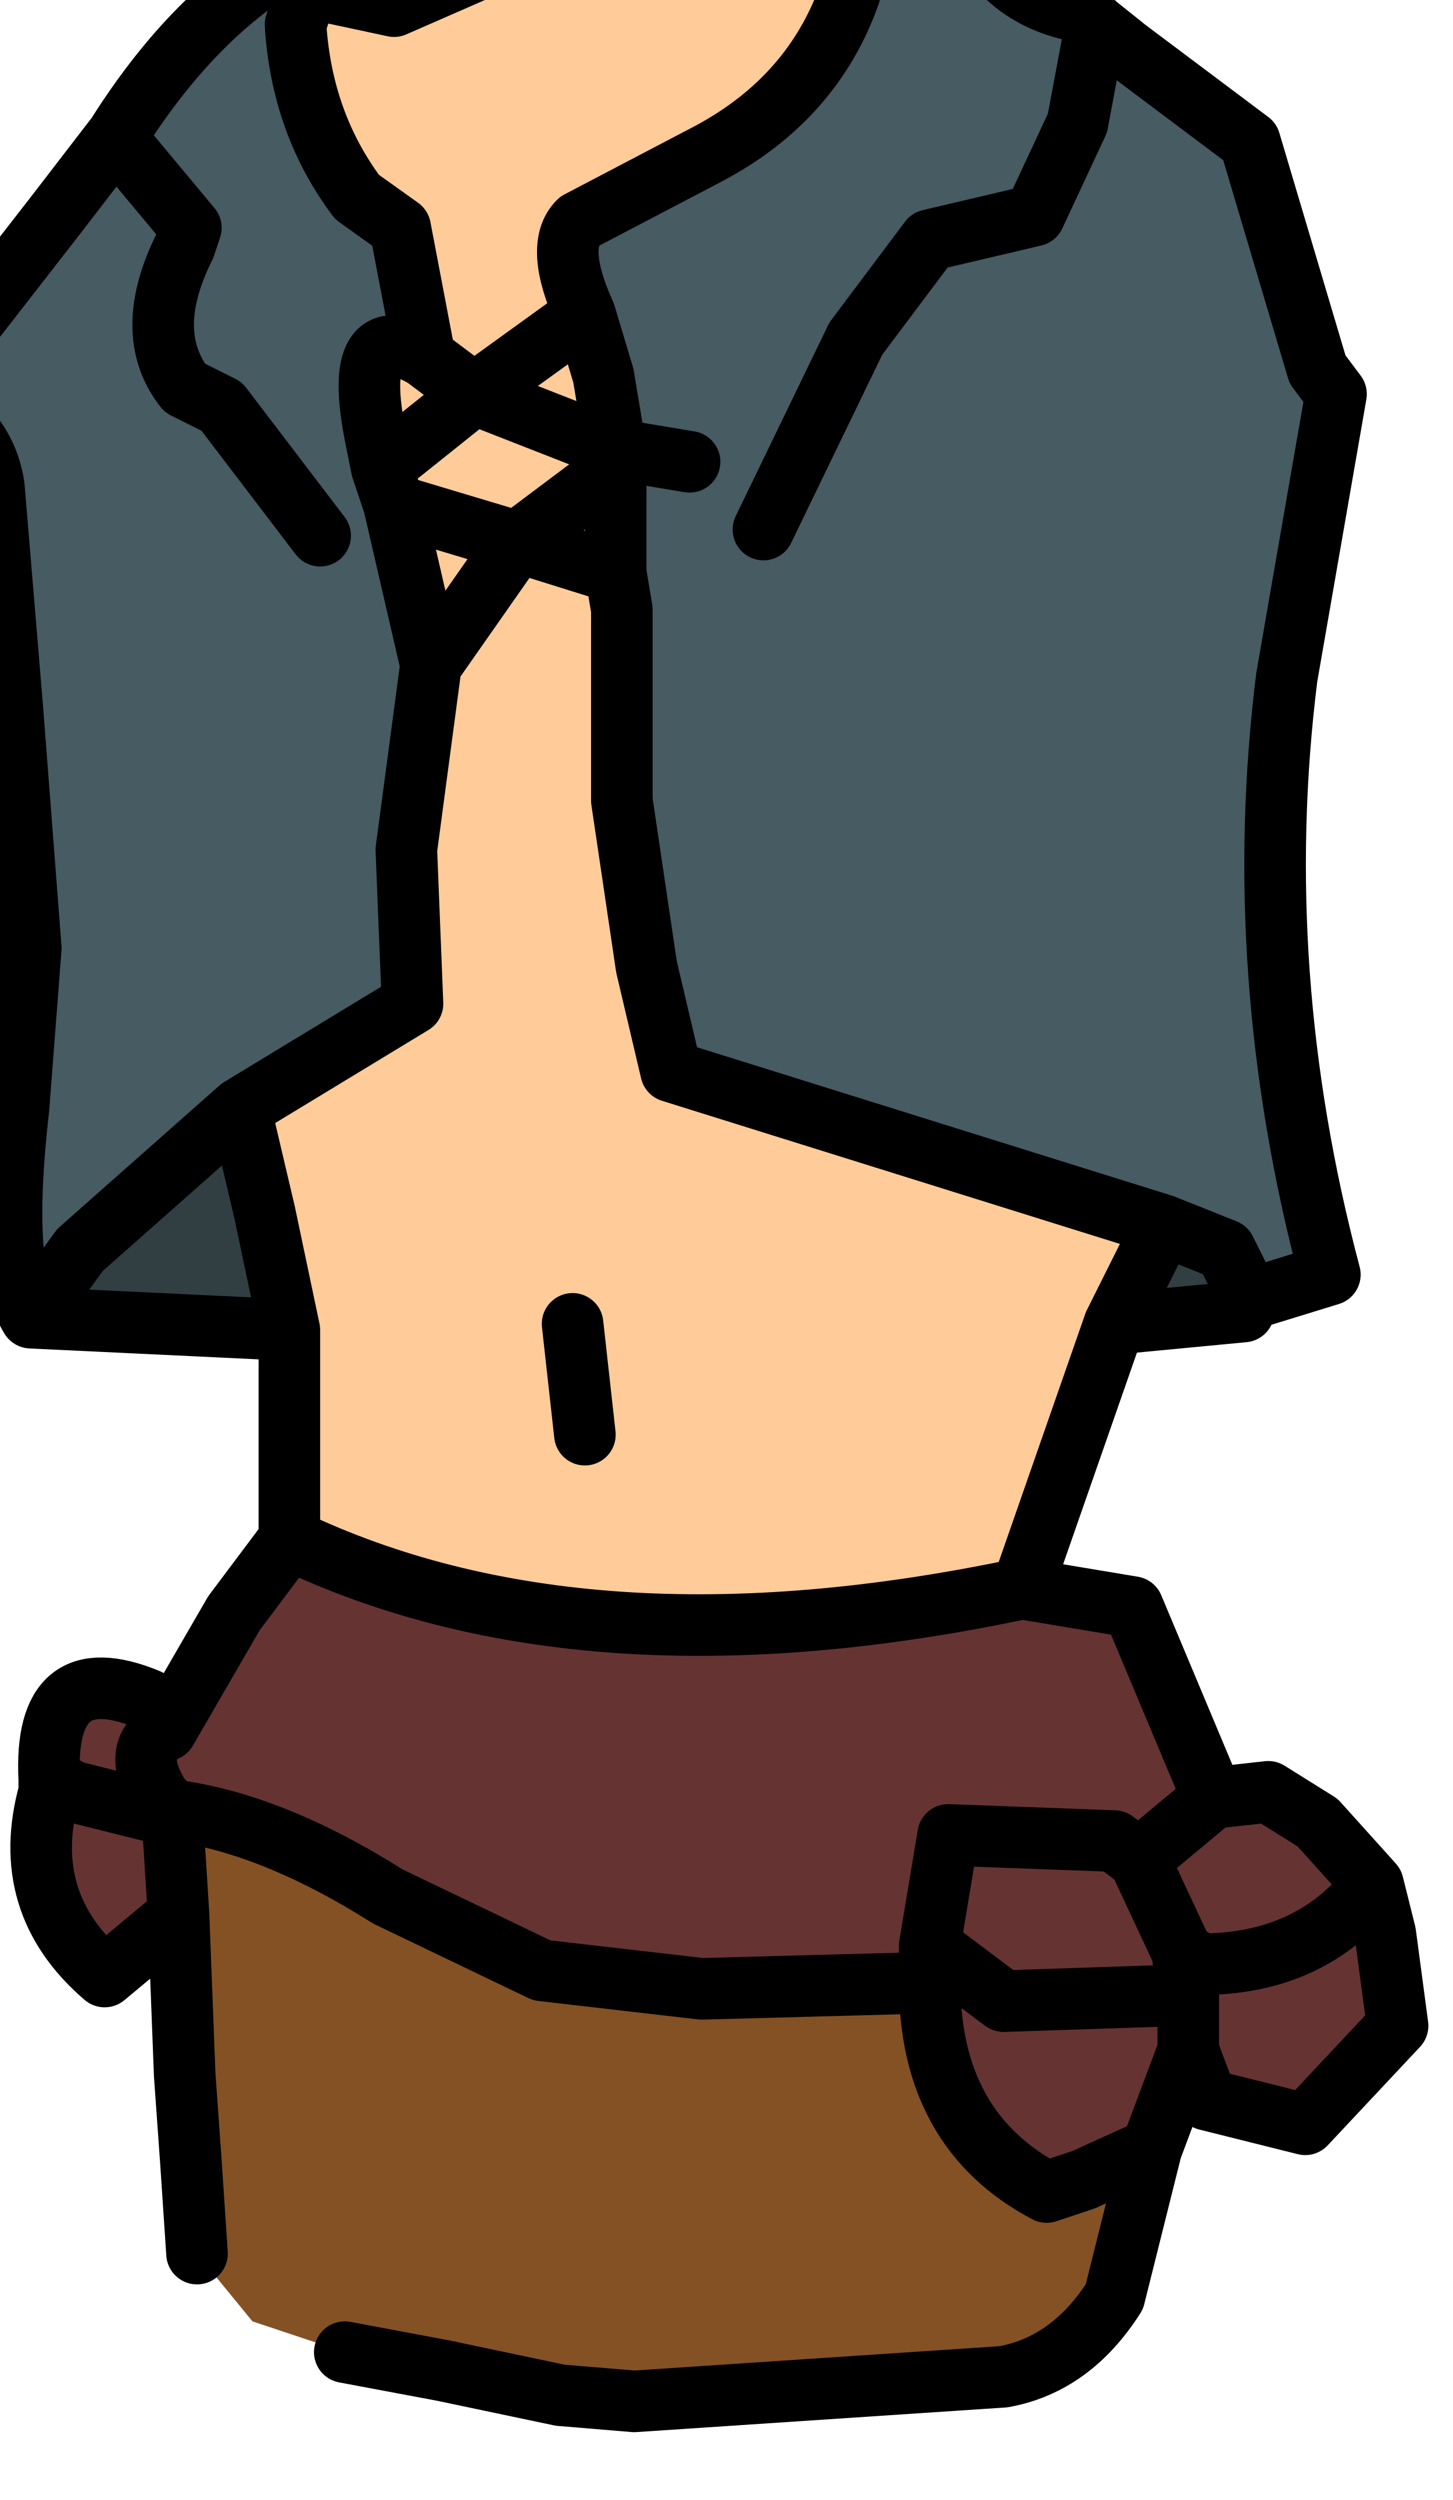 <?xml version="1.0" encoding="UTF-8" standalone="no"?>
<svg xmlns:xlink="http://www.w3.org/1999/xlink" height="20.3px" width="11.8px" xmlns="http://www.w3.org/2000/svg">
  <g transform="matrix(1.0, 0.0, 0.0, 1.0, 0.0, 0.0)">
    <path d="M6.75 -0.65 L6.9 -0.2 6.9 -0.05 Q6.6 0.8 5.75 1.25 L4.7 1.8 Q4.5 2.0 4.75 2.55 L4.9 3.05 5.0 3.65 5.0 3.8 4.2 4.4 5.0 4.65 5.05 4.95 5.05 5.55 5.05 6.5 5.25 7.85 5.45 8.7 9.45 9.95 9.05 10.75 8.3 12.9 Q4.75 13.65 2.35 12.5 L2.35 10.8 2.15 9.85 1.95 9.0 3.35 8.15 3.3 6.9 3.5 5.4 3.2 4.1 3.1 3.8 3.05 3.55 Q2.85 2.55 3.45 2.9 L3.25 1.85 2.9 1.6 Q2.45 1.0 2.4 0.2 L2.5 -0.1 3.2 0.05 4.0 -0.3 5.5 -0.65 6.75 -0.65 M5.0 4.65 L4.2 4.4 5.0 3.8 5.0 4.65 M3.1 3.8 L3.85 3.2 5.0 3.65 3.85 3.2 3.1 3.8 M3.45 2.9 L3.85 3.2 4.75 2.55 3.85 3.2 3.45 2.9 M3.2 4.1 L4.2 4.4 3.5 5.4 4.2 4.4 3.2 4.1 M4.75 11.65 L4.65 10.75 4.75 11.65" fill="#ffcc99" fill-rule="evenodd" stroke="none"/>
    <path d="M8.3 12.9 L9.2 13.05 9.85 14.6 10.3 14.55 10.7 14.8 11.15 15.3 11.25 15.7 11.35 16.45 10.6 17.25 9.8 17.05 9.65 16.65 9.35 17.45 8.8 17.7 8.5 17.8 Q7.55 17.3 7.55 16.1 L5.7 16.15 4.4 16.0 3.15 15.4 Q2.2 14.8 1.4 14.7 L1.4 14.75 1.45 15.55 0.85 16.05 Q0.15 15.45 0.4 14.55 L0.6 14.55 0.4 14.45 Q0.35 13.45 1.2 13.8 L1.35 14.05 1.9 13.1 2.35 12.5 Q4.75 13.65 8.3 12.9 M7.55 16.1 L7.55 15.8 7.7 14.9 9.05 14.95 9.25 15.1 9.85 14.6 9.25 15.1 9.6 15.85 9.75 15.95 Q10.65 15.95 11.15 15.3 10.65 15.95 9.75 15.95 L9.6 15.85 9.25 15.1 9.05 14.95 7.7 14.9 7.55 15.8 8.15 16.25 9.65 16.2 9.6 15.85 9.65 16.2 8.15 16.25 7.55 15.8 7.55 16.1 M9.65 16.65 L9.65 16.2 9.65 16.65 M1.35 14.05 Q1.05 14.2 1.3 14.6 L1.4 14.7 1.3 14.6 Q1.05 14.2 1.35 14.05 M1.4 14.75 L0.6 14.55 1.4 14.75" fill="#663333" fill-rule="evenodd" stroke="none"/>
    <path d="M9.35 17.45 L9.05 18.65 Q8.7 19.2 8.15 19.3 L5.15 19.5 4.55 19.45 3.6 19.25 2.8 19.1 2.05 18.85 1.6 18.3 1.55 17.55 1.5 16.85 1.45 15.55 1.4 14.75 1.4 14.7 Q2.2 14.8 3.15 15.4 L4.4 16.0 5.7 16.15 7.55 16.1 Q7.55 17.3 8.5 17.8 L8.8 17.7 9.35 17.45" fill="#845125" fill-rule="evenodd" stroke="none"/>
    <path d="M5.0 3.65 L4.9 3.05 4.75 2.55 Q4.5 2.0 4.7 1.8 L5.75 1.25 Q6.6 0.8 6.9 -0.05 L6.9 -0.2 6.75 -0.65 7.85 -0.75 7.95 -0.5 Q8.2 0.0 8.8 0.1 L8.9 0.2 9.15 0.4 10.15 1.15 10.7 3.0 10.85 3.2 10.45 5.5 Q10.15 7.9 10.8 10.35 L10.15 10.55 9.95 10.15 9.45 9.95 5.45 8.7 5.25 7.85 5.05 6.5 5.05 5.55 5.05 4.95 5.0 4.65 5.0 3.8 5.0 3.65 5.6 3.75 5.0 3.65 M0.25 10.7 Q0.0 10.3 0.15 9.0 L0.25 7.7 0.1 5.75 -0.05 3.95 Q-0.1 3.6 -0.4 3.35 L-0.25 2.65 0.45 1.75 0.95 1.1 Q1.55 0.15 2.3 -0.3 L2.55 -0.4 3.2 0.05 2.5 -0.1 2.4 0.2 Q2.45 1.0 2.9 1.6 L3.25 1.85 3.45 2.9 Q2.85 2.55 3.05 3.55 L3.1 3.8 3.2 4.1 3.5 5.4 3.3 6.9 3.35 8.15 1.95 9.0 0.65 10.15 0.25 10.7 M6.2 4.3 L6.95 2.75 7.55 1.95 8.4 1.75 8.75 1.0 8.9 0.2 8.75 1.0 8.4 1.75 7.55 1.95 6.95 2.75 6.2 4.3 M2.6 4.35 L1.8 3.3 1.5 3.15 Q1.15 2.7 1.5 2.0 L1.55 1.85 1.05 1.25 0.95 1.1 1.05 1.25 1.55 1.85 1.5 2.0 Q1.15 2.7 1.5 3.15 L1.8 3.3 2.6 4.35" fill="#465b62" fill-rule="evenodd" stroke="none"/>
    <path d="M10.15 10.55 L10.1 10.65 9.05 10.75 9.45 9.95 9.95 10.15 10.15 10.55 M2.35 10.8 L0.25 10.7 0.65 10.15 1.95 9.0 2.15 9.85 2.35 10.8" fill="#313f42" fill-rule="evenodd" stroke="none"/>
    <path d="M6.75 -0.65 L6.9 -0.2 6.9 -0.05 Q6.6 0.8 5.75 1.25 L4.7 1.8 Q4.5 2.0 4.75 2.55 L4.9 3.05 5.0 3.65 5.6 3.75 M6.75 -0.65 L7.85 -0.75 7.95 -0.5 Q8.2 0.0 8.8 0.1 L8.9 0.2 9.15 0.4 10.15 1.15 10.7 3.0 10.85 3.2 10.45 5.5 Q10.15 7.9 10.8 10.35 L10.15 10.55 10.1 10.65 9.05 10.75 8.3 12.9 9.2 13.05 9.85 14.6 10.3 14.55 10.7 14.8 11.15 15.3 11.25 15.7 11.35 16.45 10.6 17.25 9.8 17.05 9.65 16.65 9.35 17.45 9.05 18.65 Q8.7 19.2 8.15 19.3 L5.15 19.5 4.55 19.45 3.6 19.25 2.8 19.1 M1.6 18.3 L1.55 17.55 1.5 16.85 1.45 15.55 0.85 16.05 Q0.15 15.45 0.4 14.55 L0.4 14.45 Q0.35 13.45 1.2 13.8 L1.35 14.05 1.9 13.1 2.35 12.5 2.35 10.8 0.25 10.7 Q0.0 10.3 0.15 9.0 L0.25 7.7 0.1 5.75 -0.05 3.95 Q-0.1 3.6 -0.4 3.35 L-0.25 2.65 0.45 1.75 0.95 1.1 Q1.55 0.15 2.3 -0.3 L2.55 -0.4 3.2 0.05 4.0 -0.3 5.5 -0.65 6.75 -0.65 M8.9 0.2 L8.75 1.0 8.4 1.75 7.55 1.95 6.95 2.75 6.2 4.3 M1.95 9.0 L3.35 8.15 3.3 6.9 3.5 5.4 3.2 4.1 3.1 3.8 3.05 3.55 Q2.85 2.55 3.45 2.9 L3.25 1.85 2.9 1.6 Q2.45 1.0 2.4 0.2 L2.5 -0.1 3.2 0.05 M0.95 1.1 L1.05 1.25 1.55 1.85 1.5 2.0 Q1.15 2.7 1.5 3.15 L1.8 3.3 2.6 4.35 M5.0 3.8 L5.0 3.65 3.85 3.2 3.1 3.8 M5.0 3.8 L4.2 4.4 5.0 4.65 5.0 3.8 M9.45 9.95 L5.45 8.7 5.25 7.85 5.05 6.5 5.05 5.55 5.05 4.95 5.0 4.65 M3.5 5.4 L4.2 4.4 3.2 4.1 M4.75 2.55 L3.85 3.2 3.45 2.9 M0.25 10.7 L0.65 10.15 1.95 9.0 2.15 9.85 2.35 10.8 M4.65 10.75 L4.75 11.65 M10.15 10.55 L9.95 10.15 9.45 9.95 9.05 10.75 M9.85 14.6 L9.25 15.1 9.6 15.85 9.75 15.95 Q10.65 15.95 11.15 15.3 M9.25 15.1 L9.05 14.95 7.7 14.9 7.55 15.8 8.15 16.25 9.65 16.2 9.6 15.85 M7.55 15.8 L7.55 16.1 Q7.55 17.3 8.5 17.8 L8.8 17.7 9.35 17.45 M7.55 16.1 L5.7 16.15 4.4 16.0 3.15 15.4 Q2.2 14.8 1.4 14.7 L1.4 14.75 1.45 15.55 M9.65 16.2 L9.65 16.65 M0.4 14.45 L0.6 14.55 1.4 14.75 M1.4 14.7 L1.3 14.6 Q1.05 14.2 1.35 14.05 M8.3 12.9 Q4.75 13.65 2.35 12.5" fill="none" stroke="#000000" stroke-linecap="round" stroke-linejoin="round" stroke-width="0.5"/>
  </g>
</svg>
